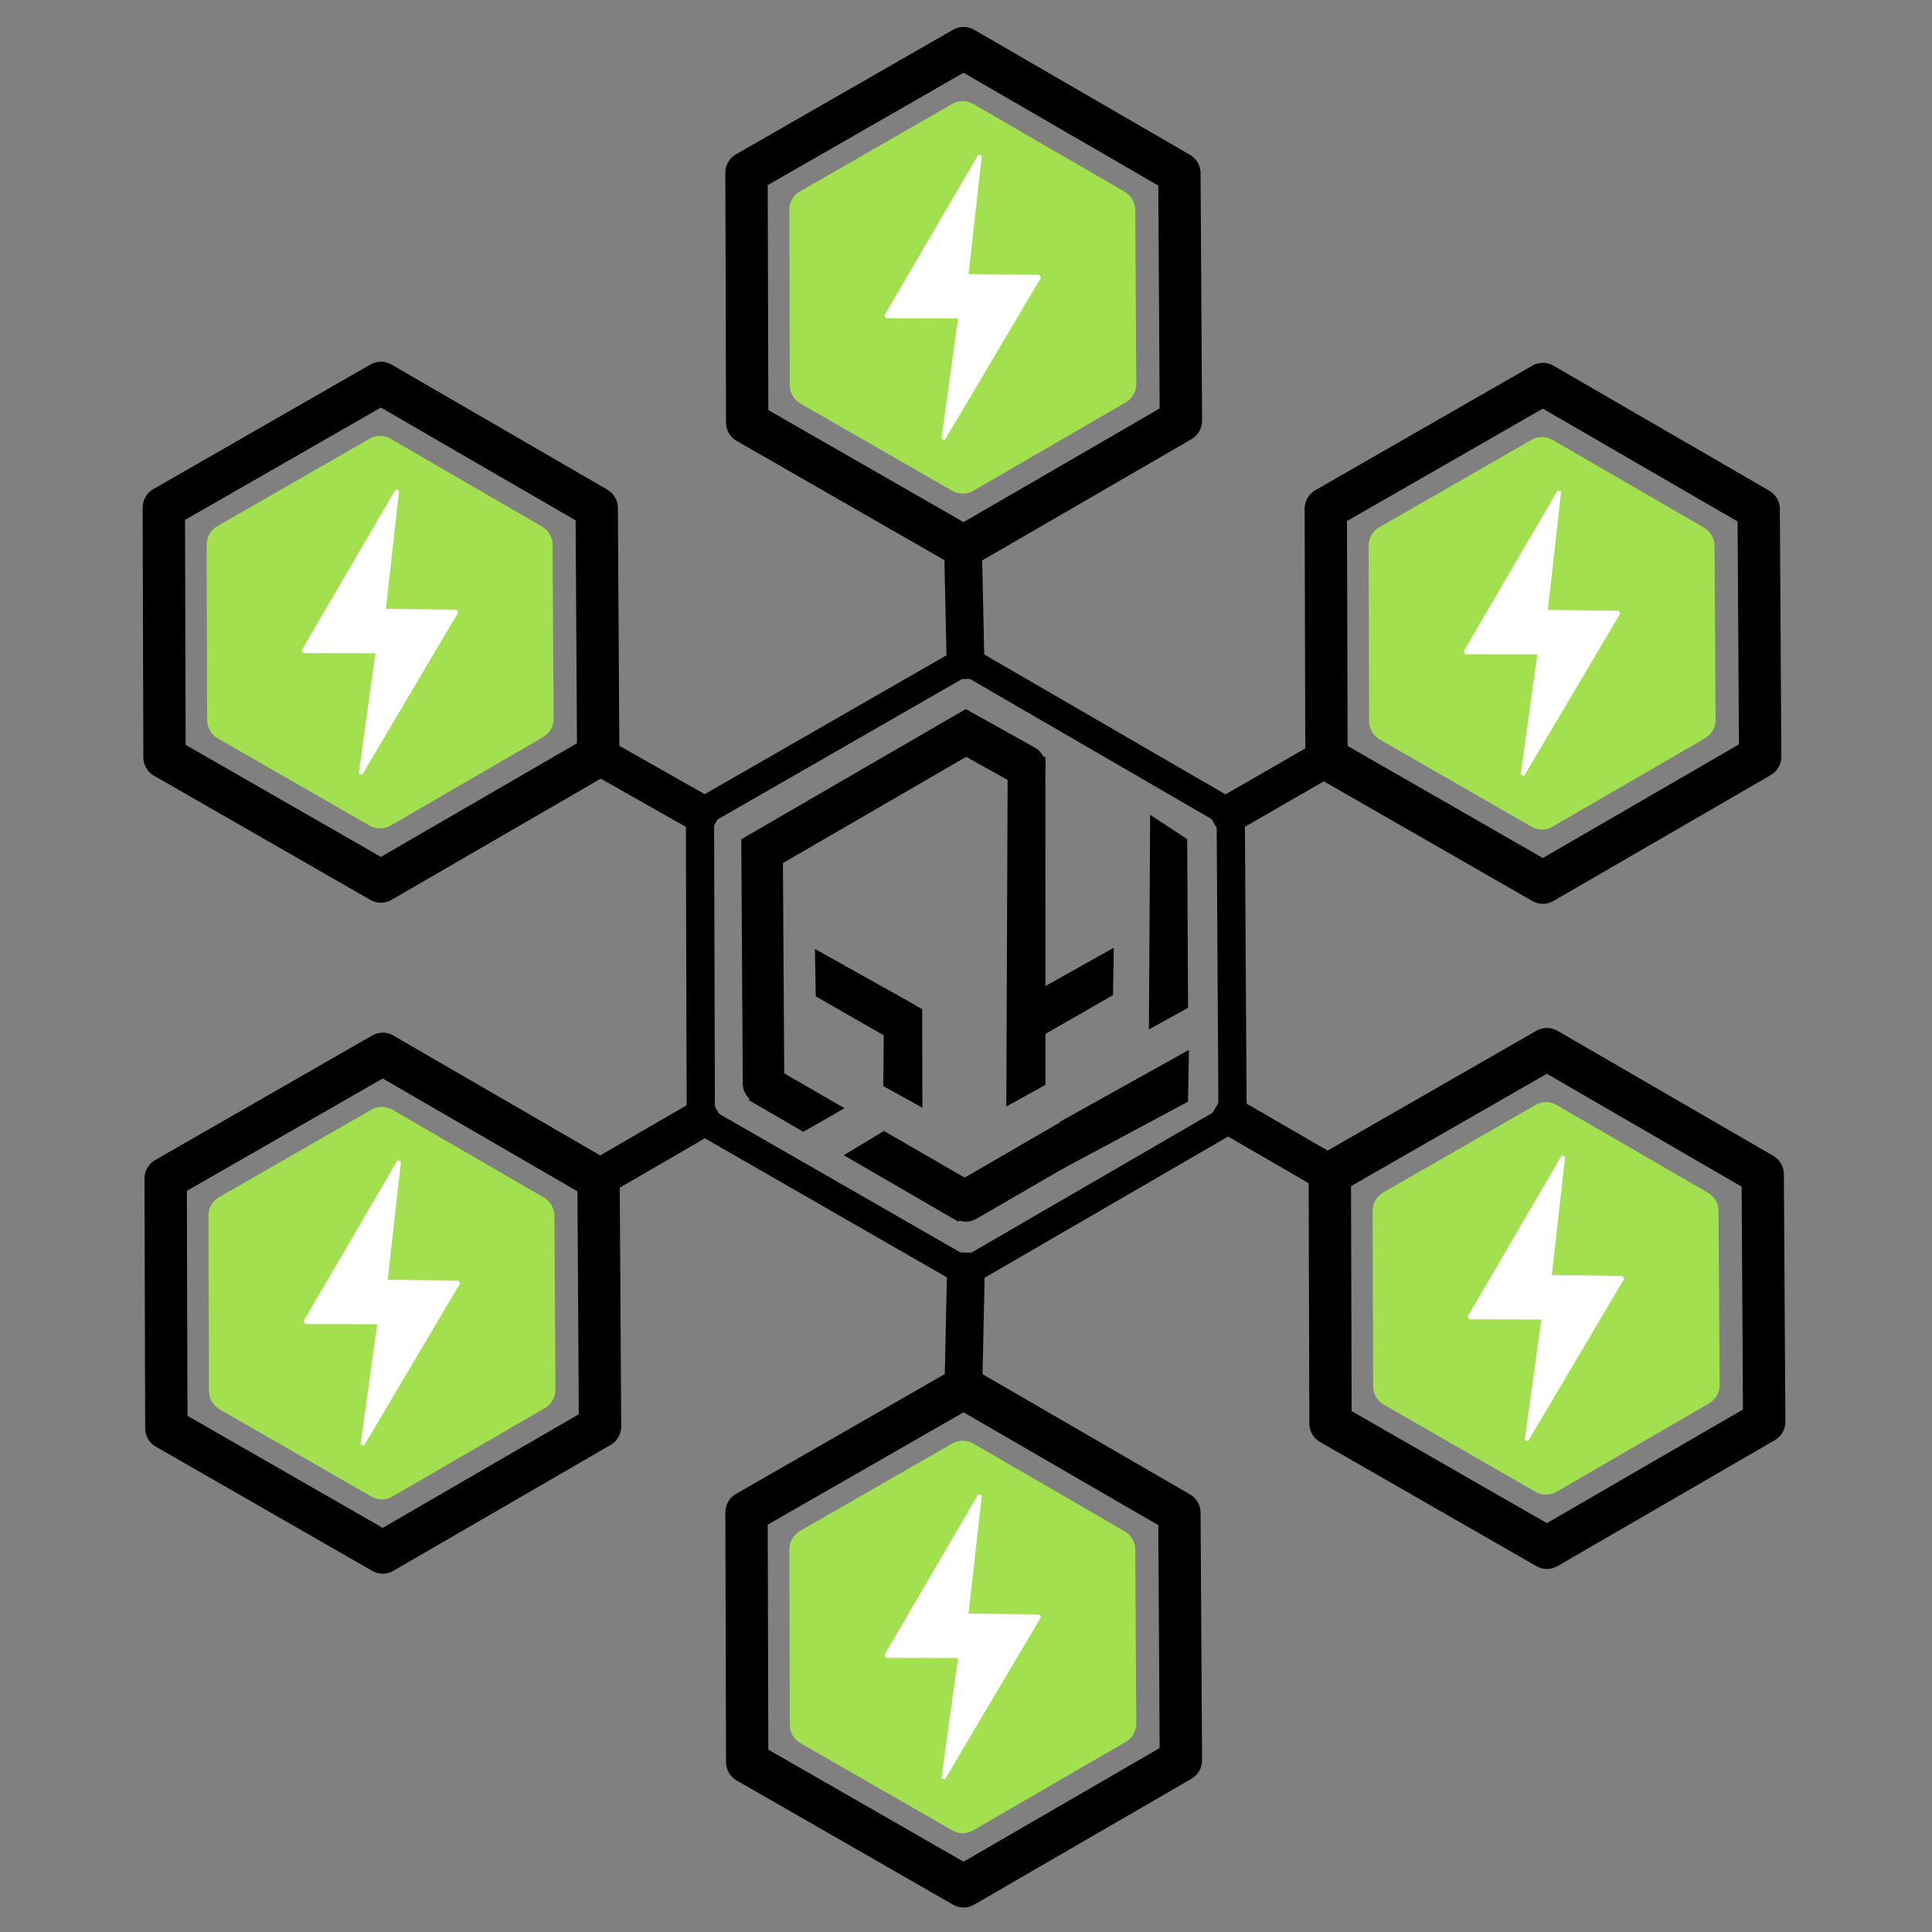 <?xml version="1.0" standalone="no"?>
<!DOCTYPE svg PUBLIC "-//W3C//DTD SVG 20010904//EN" "http://www.w3.org/TR/2001/REC-SVG-20010904/DTD/svg10.dtd">
<!-- Created using Krita: https://krita.org -->
<svg xmlns="http://www.w3.org/2000/svg" 
    xmlns:xlink="http://www.w3.org/1999/xlink"
    xmlns:krita="http://krita.org/namespaces/svg/krita"
    xmlns:sodipodi="http://sodipodi.sourceforge.net/DTD/sodipodi-0.dtd"
    width="61.44pt"
    height="61.44pt"
    viewBox="0 0 61.44 61.44">
<rect x="0" y="0" width="61.44" height="61.44" fill="#808080" stroke="none"/>
<defs/>
<g id="group0" transform="matrix(1 0 0 1 5.21 12.18)" fill="none">
  <path id="shape0" transform="matrix(0.374 0 0 0.376 8.88178419700125e-16 -1.77635683940025e-15)" fill="none" stroke="#000000" stroke-width="3.6" stroke-linecap="round" stroke-linejoin="round" d="M0.058 31.652L18.459 42.157L36.936 31.509L36.809 10.576L18.459 0L0 10.537L0.058 31.652" sodipodi:nodetypes="ccccccc"/>
  <path id="shape01" transform="matrix(0.374 0 0 0.376 2.035 2.36)" fill="#a3e050" fill-rule="evenodd" stroke="#a3e050" stroke-width="3.6" stroke-linecap="round" stroke-linejoin="round" d="M0.041 22.22L12.944 29.594L25.902 22.119L25.813 7.424L12.944 0L0 7.397L0.041 22.22" sodipodi:nodetypes="ccccccc"/>
  <path id="shape01" transform="matrix(0.992 0.002 -0.002 0.992 4.446 3.406)" fill="#ffffff" fill-rule="evenodd" stroke="#ffffff" stroke-width="0.12" stroke-linecap="square" stroke-linejoin="bevel" d="M3.002 0L0 5.164L2.379 5.166L1.843 9.091L4.911 3.883L2.577 3.86Z" sodipodi:nodetypes="ccccccc"/>
 </g><g id="group01" transform="matrix(1 0 0 1 42.162 12.215)" fill="none">
  <path id="shape02" transform="matrix(0.374 0 0 0.376 0 -1.77635683940025e-15)" fill="none" stroke="#000000" stroke-width="3.6" stroke-linecap="round" stroke-linejoin="round" d="M0.058 31.652L18.459 42.157L36.936 31.509L36.809 10.576L18.459 0L0 10.537L0.058 31.652" sodipodi:nodetypes="ccccccc"/>
  <path id="shape03" transform="matrix(0.374 0 0 0.376 2.035 2.36)" fill="#a3e050" fill-rule="evenodd" stroke="#a3e050" stroke-width="3.6" stroke-linecap="round" stroke-linejoin="round" d="M0.041 22.22L12.944 29.594L25.902 22.119L25.813 7.424L12.944 0L0 7.397L0.041 22.22" sodipodi:nodetypes="ccccccc"/>
  <path id="shape011" transform="matrix(0.992 0.002 -0.002 0.992 4.446 3.406)" fill="#ffffff" fill-rule="evenodd" stroke="#ffffff" stroke-width="0.12" stroke-linecap="square" stroke-linejoin="bevel" d="M3.002 0L0 5.164L2.379 5.166L1.843 9.091L4.911 3.883L2.577 3.86Z" sodipodi:nodetypes="ccccccc"/>
 </g><g id="group01" transform="matrix(1 0 0 1 42.29 33.367)" fill="none">
  <path id="shape04" transform="matrix(0.374 0 0 0.376 0 -7.105427357601e-15)" fill="none" stroke="#000000" stroke-width="3.6" stroke-linecap="round" stroke-linejoin="round" d="M0.058 31.652L18.459 42.157L36.936 31.509L36.809 10.576L18.459 0L0 10.537L0.058 31.652" sodipodi:nodetypes="ccccccc"/>
  <path id="shape05" transform="matrix(0.374 0 0 0.376 2.035 2.36)" fill="#a3e050" fill-rule="evenodd" stroke="#a3e050" stroke-width="3.6" stroke-linecap="round" stroke-linejoin="round" d="M0.041 22.22L12.944 29.594L25.902 22.119L25.813 7.424L12.944 0L0 7.397L0.041 22.22" sodipodi:nodetypes="ccccccc"/>
  <path id="shape011" transform="matrix(0.992 0.002 -0.002 0.992 4.446 3.406)" fill="#ffffff" fill-rule="evenodd" stroke="#ffffff" stroke-width="0.12" stroke-linecap="square" stroke-linejoin="bevel" d="M3.002 0L0 5.164L2.379 5.166L1.843 9.091L4.911 3.883L2.577 3.86Z" sodipodi:nodetypes="ccccccc"/>
 </g><g id="group02" transform="matrix(1 0 0 1 23.74 44.133)" fill="none">
  <path id="shape06" transform="matrix(0.374 0 0 0.376 0 -7.105427357601e-15)" fill="none" stroke="#000000" stroke-width="3.6" stroke-linecap="round" stroke-linejoin="round" d="M0.058 31.652L18.459 42.157L36.936 31.509L36.809 10.576L18.459 0L0 10.537L0.058 31.652" sodipodi:nodetypes="ccccccc"/>
  <path id="shape07" transform="matrix(0.374 0 0 0.376 2.035 2.36)" fill="#a3e050" fill-rule="evenodd" stroke="#a3e050" stroke-width="3.6" stroke-linecap="round" stroke-linejoin="round" d="M0.041 22.22L12.944 29.594L25.902 22.119L25.813 7.424L12.944 0L0 7.397L0.041 22.22" sodipodi:nodetypes="ccccccc"/>
  <path id="shape012" transform="matrix(0.992 0.002 -0.002 0.992 4.446 3.406)" fill="#ffffff" fill-rule="evenodd" stroke="#ffffff" stroke-width="0.12" stroke-linecap="square" stroke-linejoin="bevel" d="M3.002 0L0 5.164L2.379 5.166L1.843 9.091L4.911 3.883L2.577 3.86Z" sodipodi:nodetypes="ccccccc"/>
 </g><g id="group03" transform="matrix(1 0 0 1 5.268 33.517)" fill="none">
  <path id="shape08" transform="matrix(0.374 0 0 0.376 0 -7.105427357601e-15)" fill="none" stroke="#000000" stroke-width="3.6" stroke-linecap="round" stroke-linejoin="round" d="M0.058 31.652L18.459 42.157L36.936 31.509L36.809 10.576L18.459 0L0 10.537L0.058 31.652" sodipodi:nodetypes="ccccccc"/>
  <path id="shape09" transform="matrix(0.374 0 0 0.376 2.035 2.36)" fill="#a3e050" fill-rule="evenodd" stroke="#a3e050" stroke-width="3.6" stroke-linecap="round" stroke-linejoin="round" d="M0.041 22.22L12.944 29.594L25.902 22.119L25.813 7.424L12.944 0L0 7.397L0.041 22.22" sodipodi:nodetypes="ccccccc"/>
  <path id="shape013" transform="matrix(0.992 0.002 -0.002 0.992 4.446 3.406)" fill="#ffffff" fill-rule="evenodd" stroke="#ffffff" stroke-width="0.12" stroke-linecap="square" stroke-linejoin="bevel" d="M3.002 0L0 5.164L2.379 5.166L1.843 9.091L4.911 3.883L2.577 3.86Z" sodipodi:nodetypes="ccccccc"/>
 </g><g id="group04" transform="matrix(1 0 0 1 23.74 1.533)" fill="none">
  <path id="shape010" transform="matrix(0.374 0 0 0.376 0 -3.5527136788005e-15)" fill="none" stroke="#000000" stroke-width="3.6" stroke-linecap="round" stroke-linejoin="round" d="M0.058 31.652L18.459 42.157L36.936 31.509L36.809 10.576L18.459 0L0 10.537L0.058 31.652" sodipodi:nodetypes="ccccccc"/>
  <path id="shape0111" transform="matrix(0.374 0 0 0.376 2.035 2.36)" fill="#a3e050" fill-rule="evenodd" stroke="#a3e050" stroke-width="3.6" stroke-linecap="round" stroke-linejoin="round" d="M0.041 22.22L12.944 29.594L25.902 22.119L25.813 7.424L12.944 0L0 7.397L0.041 22.22" sodipodi:nodetypes="ccccccc"/>
  <path id="shape014" transform="matrix(0.992 0.002 -0.002 0.992 4.446 3.406)" fill="#ffffff" fill-rule="evenodd" stroke="#ffffff" stroke-width="0.12" stroke-linecap="square" stroke-linejoin="bevel" d="M3.002 0L0 5.164L2.379 5.166L1.843 9.091L4.911 3.883L2.577 3.86Z" sodipodi:nodetypes="ccccccc"/>
 </g><path id="shape0121" transform="matrix(0.374 0 0 0.376 22.26 21)" fill="none" stroke="#000000" stroke-width="2.4" stroke-linecap="round" stroke-linejoin="round" d="M0.071 38.846L22.632 51.738L45.287 38.669L45.131 12.979L22.632 0L0 12.931L0.071 38.846" sodipodi:nodetypes="ccccccc"/><path id="shape1" transform="matrix(1 0 0 1 30.624 17.365)" fill="none" stroke="#000000" stroke-width="1.2" stroke-linecap="square" stroke-linejoin="miter" stroke-miterlimit="2" d="M0.079 3.627L0 0" sodipodi:nodetypes="cc"/><path id="shape2" transform="matrix(1 0 0 1 39.122 24.105)" fill="none" stroke="#000000" stroke-width="1.2" stroke-linecap="square" stroke-linejoin="miter" stroke-miterlimit="2" d="M0 1.764L3.062 0" sodipodi:nodetypes="cc"/><path id="shape3" transform="matrix(1 0 0 1 39.18 35.522)" fill="none" stroke="#000000" stroke-width="1.2" stroke-linecap="square" stroke-linejoin="miter" stroke-miterlimit="2" d="M0 0L3.11 1.802" sodipodi:nodetypes="cc"/><path id="shape4" transform="matrix(1 0 0 1 30.637 40.432)" fill="none" stroke="#000000" stroke-width="1.2" stroke-linecap="square" stroke-linejoin="miter" stroke-miterlimit="2" d="M0.079 0L0 3.693" sodipodi:nodetypes="cc"/><path id="shape5" transform="matrix(1 0 0 1 19.008 35.588)" fill="none" stroke="#000000" stroke-width="1.2" stroke-linecap="square" stroke-linejoin="miter" stroke-miterlimit="2" d="M3.266 0L0 1.895" sodipodi:nodetypes="cc"/><path id="shape6" transform="matrix(1 0 0 1 18.997 24.012)" fill="none" stroke="#000000" stroke-width="1.2" stroke-linecap="square" stroke-linejoin="miter" stroke-miterlimit="2" d="M3.25 1.84L0 0" sodipodi:nodetypes="cc"/><g id="group0" transform="translate(23.808, 23.309)" fill="none">
  <path id="shape02" transform="matrix(1 0 0 1 0.428 0)" fill="none" stroke="#000000" stroke-width="1.32" stroke-linecap="round" stroke-linejoin="miter" stroke-miterlimit="2.04" d="M8.35 1.04L6.483 0L0 3.759L0.045 11.147M6.483 14.88L9.684 13.024" sodipodi:nodetypes="cccccc"/>
  <path id="shape11" transform="matrix(1 0 0 1 8.194 0.723)" fill="#000000" fill-rule="evenodd" stroke-opacity="0" stroke="#000000" stroke-width="0" stroke-linecap="square" stroke-linejoin="bevel" d="M0.045 0L1.243 0.035L1.245 10.468L0 11.156Z" sodipodi:nodetypes="ccccc"/>
  <path id="shape03" transform="matrix(0.549 0.836 0.836 -0.549 7.705 9.091)" fill="#000000" fill-rule="evenodd" stroke-opacity="0" stroke="#000000" stroke-width="0" stroke-linecap="square" stroke-linejoin="bevel" d="M0 0.887L1.281 0L1.5 3.657L0.255 4.506Z" sodipodi:nodetypes="ccccc"/>
  <path id="shape012" transform="matrix(0.549 0.836 0.836 -0.549 9.187 12.831)" fill="#000000" fill-rule="evenodd" stroke-opacity="0" stroke="#000000" stroke-width="0" stroke-linecap="square" stroke-linejoin="bevel" d="M0 0.84L1.29 0L1.702 4.606L0.342 5.535Z" sodipodi:nodetypes="ccccc"/>
  <path id="shape021" transform="matrix(1 0 0 1 12.729 2.602)" fill="#000000" fill-rule="evenodd" stroke-opacity="0" stroke="#000000" stroke-width="0" stroke-linecap="square" stroke-linejoin="bevel" d="M0.039 0L1.217 0.776L1.245 6.138L0 6.827Z" sodipodi:nodetypes="ccccc"/>
  <path id="shape21" transform="matrix(1 0 0 1 0 10.62)" fill="#000000" fill-rule="evenodd" stroke-opacity="0" stroke="#000000" stroke-width="0" stroke-linecap="square" stroke-linejoin="bevel" d="M0 1.055L0.775 0L3.05 1.314L1.74 2.063L0 1.055M4.302 2.037L7.363 3.805L6.673 4.924L3.024 2.808L4.302 2.037" sodipodi:nodetypes="cccccccccc"/>
  <path id="shape031" transform="matrix(-1 0 0 1 5.525 8.11)" fill="#000000" fill-rule="evenodd" stroke-opacity="0" stroke="#000000" stroke-width="0" stroke-linecap="square" stroke-linejoin="bevel" d="M0.006 0.675L1.211 0L1.245 3.119L0 3.808Z" sodipodi:nodetypes="ccccc"/>
  <path id="shape041" transform="matrix(-0.549 0.836 -0.836 -0.549 6.015 9.129)" fill="#000000" fill-rule="evenodd" stroke-opacity="0" stroke="#000000" stroke-width="0" stroke-linecap="square" stroke-linejoin="bevel" d="M0 0.887L1.281 0L1.5 3.657L0.255 4.506Z" sodipodi:nodetypes="ccccc"/>
 </g>
</svg>
